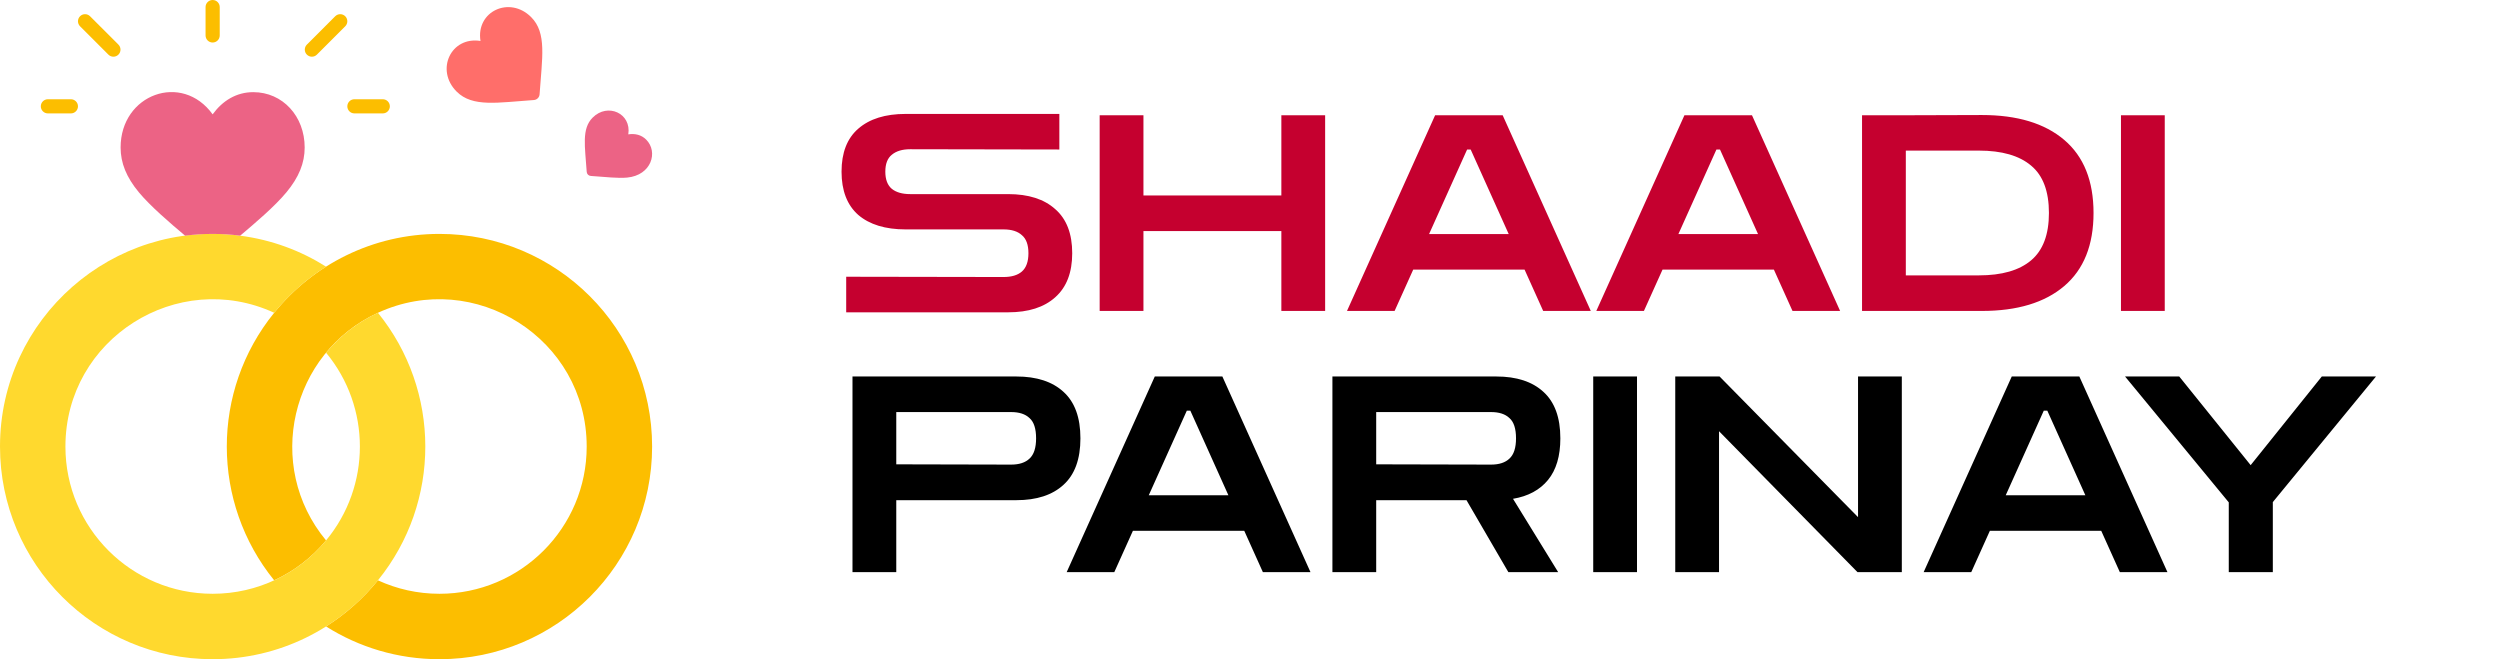 <svg width="201" height="53" viewBox="0 0 201 53" fill="none" xmlns="http://www.w3.org/2000/svg">
<path d="M68.034 25.11V22.25L80.684 22.272C81.329 22.272 81.821 22.125 82.158 21.832C82.51 21.524 82.686 21.033 82.686 20.358C82.686 19.683 82.51 19.199 82.158 18.906C81.821 18.598 81.329 18.444 80.684 18.444H72.808C71.18 18.444 69.911 18.055 69.002 17.278C68.107 16.486 67.66 15.327 67.66 13.802C67.66 12.277 68.107 11.125 69.002 10.348C69.911 9.556 71.18 9.16 72.808 9.16H85.172V12.02L73.182 11.998C72.551 11.998 72.06 12.145 71.708 12.438C71.356 12.717 71.18 13.171 71.18 13.802C71.18 14.433 71.356 14.895 71.708 15.188C72.06 15.467 72.551 15.606 73.182 15.606H81.058C82.686 15.606 83.947 16.009 84.842 16.816C85.751 17.608 86.206 18.789 86.206 20.358C86.206 21.913 85.751 23.093 84.842 23.9C83.947 24.707 82.686 25.11 81.058 25.11H68.034ZM88.413 25V9.27H91.933V15.716H103.021V9.27H106.541V25H103.021V18.576H91.933V25H88.413ZM108.298 25L115.382 9.27H120.816L127.9 25H124.072L122.576 21.678H113.622L112.126 25H108.298ZM114.898 18.818H121.3L118.242 12.02H117.956L114.898 18.818ZM128.343 25L135.427 9.27H140.861L147.945 25H144.117L142.621 21.678H133.667L132.171 25H128.343ZM134.943 18.818H141.345L138.287 12.02H138.001L134.943 18.818ZM149.708 25V9.27H152.304L159.344 9.248C162.189 9.248 164.397 9.915 165.966 11.25C167.535 12.585 168.32 14.543 168.32 17.124C168.32 19.705 167.535 21.663 165.966 22.998C164.397 24.333 162.189 25 159.344 25H149.708ZM159.102 12.108H153.228V22.14H159.102C160.95 22.14 162.351 21.737 163.304 20.93C164.257 20.123 164.734 18.855 164.734 17.124C164.734 15.379 164.257 14.11 163.304 13.318C162.351 12.511 160.95 12.108 159.102 12.108ZM170.526 25V9.27H174.046V25H170.526Z" fill="#C5002F"/>
<path d="M68.54 46V30.27H81.718C83.346 30.27 84.607 30.681 85.502 31.502C86.411 32.323 86.866 33.57 86.866 35.242C86.866 36.914 86.411 38.161 85.502 38.982C84.607 39.803 83.346 40.214 81.718 40.214H72.06V46H68.54ZM81.3 33.13H72.06V37.332L81.3 37.354C81.945 37.354 82.437 37.193 82.774 36.87C83.126 36.547 83.302 36.005 83.302 35.242C83.302 34.465 83.126 33.922 82.774 33.614C82.437 33.291 81.945 33.13 81.3 33.13ZM85.761 46L92.845 30.27H98.279L105.363 46H101.535L100.039 42.678H91.085L89.589 46H85.761ZM92.361 39.818H98.763L95.705 33.02H95.419L92.361 39.818ZM107.126 46V30.27H120.304C121.932 30.27 123.193 30.681 124.088 31.502C124.997 32.323 125.452 33.57 125.452 35.242C125.452 36.665 125.122 37.779 124.462 38.586C123.802 39.393 122.863 39.899 121.646 40.104L125.276 46H121.272L117.906 40.214H110.646V46H107.126ZM119.886 33.13H110.646V37.332L119.886 37.354C120.531 37.354 121.023 37.193 121.36 36.87C121.712 36.547 121.888 36.005 121.888 35.242C121.888 34.465 121.712 33.922 121.36 33.614C121.023 33.291 120.531 33.13 119.886 33.13ZM128.095 46V30.27H131.615V46H128.095ZM134.69 46V30.27H138.254L149.386 41.578V30.27H152.906V46H149.342L138.21 34.67V46H134.69ZM154.661 46L161.745 30.27H167.179L174.263 46H170.435L168.939 42.678H159.985L158.489 46H154.661ZM161.261 39.818H167.663L164.605 33.02H164.319L161.261 39.818ZM179.193 46V40.39L170.855 30.27H175.211L180.953 37.398L186.673 30.27H191.029L182.735 40.368V46H179.193Z" fill="black"/>
<path d="M35.333 18.806C44.775 18.806 52.43 26.461 52.43 35.903C52.43 45.345 44.775 53 35.333 53C31.981 53 28.854 52.035 26.215 50.367C27.8 49.366 29.21 48.111 30.386 46.658C31.891 47.352 33.567 47.74 35.333 47.74C41.87 47.74 47.17 42.44 47.17 35.903C47.17 27.222 38.153 21.567 30.386 25.148C23.377 28.374 21.232 37.44 26.215 43.45C25.09 44.808 23.666 45.912 22.044 46.658C16.983 40.418 16.947 31.433 22.044 25.148C25.167 21.287 29.964 18.806 35.333 18.806V18.806Z" fill="#FCBE00"/>
<path d="M30.386 25.148C35.447 31.389 35.483 40.373 30.386 46.658C27.263 50.52 22.466 53 17.097 53C7.655 53 0 45.345 0 35.903C0 25.586 9.081 17.612 19.309 18.949C21.823 19.274 24.167 20.145 26.215 21.439C24.63 22.44 23.22 23.695 22.045 25.148C14.279 21.568 5.26 27.221 5.26 35.903C5.26 42.44 10.56 47.74 17.097 47.74C20.722 47.74 24.019 46.102 26.215 43.45C29.841 39.077 29.842 32.731 26.215 28.357C27.34 26.998 28.764 25.895 30.386 25.148V25.148Z" fill="#FFD92E"/>
<path d="M24.496 11.856C24.496 13.107 24.03 14.254 23.028 15.462C22.078 16.608 20.527 17.919 19.309 18.949C17.855 18.759 16.339 18.759 14.884 18.949C13.66 17.928 12.07 16.554 11.165 15.462C10.163 14.254 9.697 13.107 9.697 11.856C9.697 7.569 14.635 5.78 17.097 9.194C17.887 8.102 19.004 7.409 20.362 7.409C22.731 7.409 24.496 9.35 24.496 11.856V11.856Z" fill="#EC6385"/>
<path d="M51.953 11.225C52.941 12.213 52.378 14.094 50.418 14.278C49.668 14.348 48.727 14.229 47.498 14.146C47.321 14.134 47.184 13.994 47.172 13.821C47.033 11.762 46.75 10.354 47.65 9.455C48.858 8.242 50.781 9.114 50.515 10.803C51.05 10.719 51.564 10.836 51.953 11.225V11.225Z" fill="#EC6385"/>
<path d="M43.383 7.581C43.366 7.828 43.17 8.027 42.92 8.043C40.028 8.239 37.999 8.646 36.715 7.365C34.978 5.629 36.256 2.909 38.632 3.293C38.248 0.916 40.969 -0.36 42.704 1.376C43.981 2.65 43.581 4.656 43.383 7.581Z" fill="#FF6E6A"/>
<path d="M24.672 4.392C24.45 4.17 24.45 3.809 24.672 3.586L26.952 1.307C27.174 1.084 27.535 1.084 27.758 1.307C27.98 1.529 27.98 1.89 27.758 2.113L25.478 4.392C25.256 4.615 24.895 4.615 24.672 4.392Z" fill="#FCBE00"/>
<path d="M30.774 9.118H28.495C28.18 9.118 27.925 8.863 27.925 8.548C27.925 8.234 28.18 7.979 28.495 7.979H30.774C31.089 7.979 31.344 8.234 31.344 8.548C31.344 8.863 31.089 9.118 30.774 9.118Z" fill="#FCBE00"/>
<path d="M8.715 4.392L6.436 2.113C6.213 1.89 6.213 1.529 6.436 1.307C6.658 1.084 7.019 1.084 7.241 1.307L9.521 3.586C9.744 3.809 9.744 4.17 9.521 4.392C9.298 4.615 8.938 4.615 8.715 4.392Z" fill="#FCBE00"/>
<path d="M5.699 9.118H3.851C3.536 9.118 3.281 8.863 3.281 8.548C3.281 8.234 3.536 7.979 3.851 7.979H5.699C6.013 7.979 6.269 8.234 6.269 8.548C6.269 8.863 6.013 9.118 5.699 9.118Z" fill="#FCBE00"/>
<path d="M17.096 3.419C16.782 3.419 16.527 3.164 16.527 2.849V0.57C16.527 0.255 16.782 0 17.096 0C17.411 0 17.666 0.255 17.666 0.57V2.849C17.666 3.164 17.411 3.419 17.096 3.419Z" fill="#FCBE00"/>
</svg>
